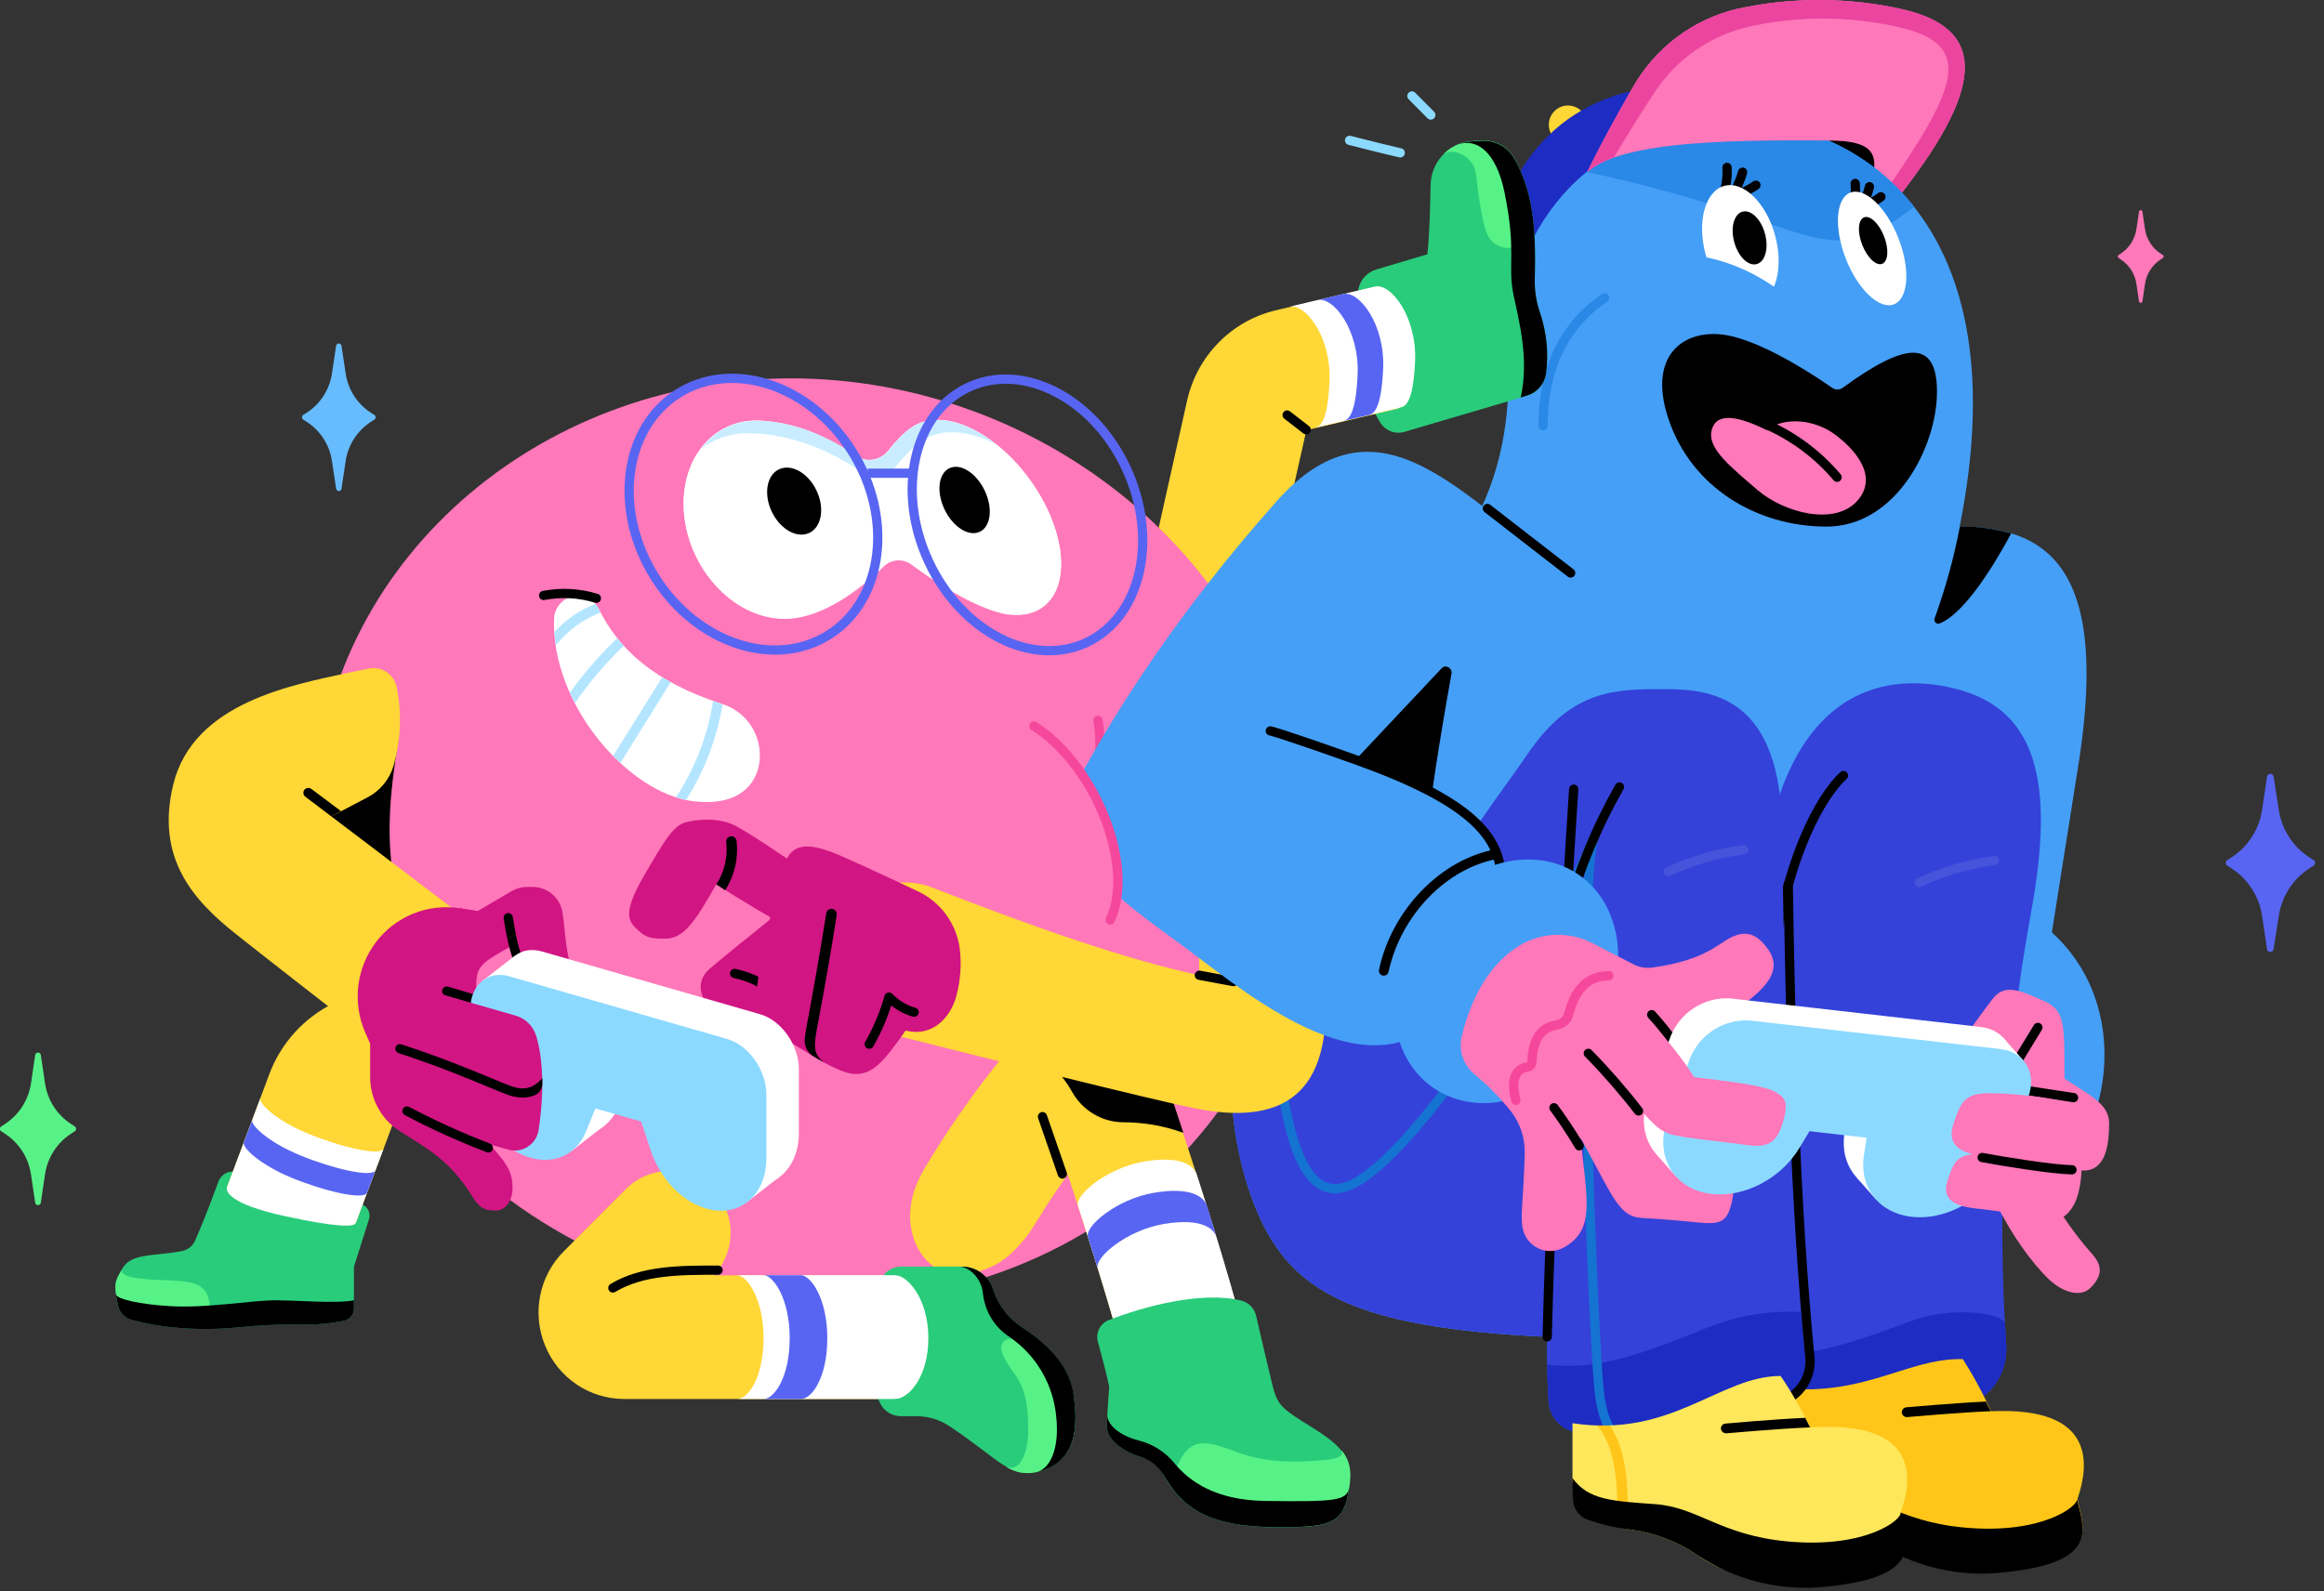 <svg width="219" height="150" viewBox="0 0 219 150" fill="none" xmlns="http://www.w3.org/2000/svg">
<rect x="0" y="0" width="219" height="150" fill="#333333" stroke="none"/>
<g clip-path="url(#clip0_657_35315)">
<path d="M147.754 13.578C148.749 13.578 149.556 12.764 149.556 11.761C149.556 10.757 148.749 9.944 147.754 9.944C146.759 9.944 145.952 10.757 145.952 11.761C145.952 12.764 146.759 13.578 147.754 13.578Z" fill="#FFD736"/>
<path d="M170.312 14.58C167.688 11.226 163.892 9.01 159.701 8.386C155.511 7.762 151.242 8.778 147.769 11.224C144.323 13.717 141.954 17.445 141.148 21.644C140.342 25.843 141.161 30.194 143.437 33.803C144.629 35.722 146.198 37.377 148.046 38.665C149.894 39.953 151.982 40.848 154.185 41.294C156.387 41.741 158.657 41.73 160.855 41.262C163.053 40.794 165.133 39.88 166.969 38.574C168.802 37.26 170.351 35.583 171.519 33.645C172.688 31.707 173.452 29.549 173.765 27.303C174.078 25.057 173.933 22.77 173.339 20.583C172.745 18.395 171.715 16.353 170.312 14.58Z" fill="#1D2CC2"/>
<path d="M178.705 18.83C186.661 8.782 187.646 2.869 179.434 0.908C174.251 -0.279 168.873 -0.303 163.68 0.839C161.619 1.328 159.679 2.242 157.985 3.524C156.29 4.805 154.877 6.427 153.834 8.286C147.607 19.103 146.839 22.797 146.839 22.797L178.705 18.83Z" fill="#FF78B9"/>
<path d="M172.31 13.24C176.869 13.24 176.785 14.789 176.529 16.616C176.273 18.443 172.31 13.24 172.31 13.24Z" fill="black"/>
<path d="M179.438 0.908C174.256 -0.278 168.878 -0.302 163.685 0.839C161.623 1.328 159.684 2.242 157.989 3.523C156.295 4.805 154.882 6.426 153.839 8.285C147.611 19.103 146.843 22.797 146.843 22.797L178.705 18.825C186.661 8.787 187.645 2.869 179.438 0.908ZM177.627 18.115L148.581 21.774C148.581 21.774 149.566 18.433 155.862 8.782C157.959 5.557 161.231 3.293 164.97 2.482C169.554 1.486 174.298 1.508 178.872 2.546C186.213 4.18 184.396 8.33 177.627 18.115Z" fill="#EB459F"/>
<path d="M179.625 49.918C190.683 48.721 199.372 50.181 195.817 72.352C194.887 78.161 194.074 83.368 193.356 87.891C200.248 94.121 199.445 104.874 194.084 110.727C188.723 116.581 182.028 112.058 178.247 104.621C174.466 97.184 171.438 89.37 171.438 89.37L179.625 49.918Z" fill="#459FF7"/>
<path d="M139.567 47.927C142.151 42.401 142.265 37.218 142.161 32.596C142.078 29.81 142.559 27.035 143.575 24.442C144.59 21.849 146.12 19.492 148.069 17.514C152.992 12.6 158.491 11.86 163.517 11.557C172.517 10.986 190.919 18.746 184.637 49.783C180.753 68.897 175.072 91.237 175.072 91.237C175.072 91.237 194.045 126.236 156.561 126.236C128.446 126.236 121.504 122.761 117.925 112.832C115.442 105.795 115.411 98.115 117.837 91.058C126.944 64.106 133.359 61.207 139.567 47.927Z" fill="#459FF7"/>
<path d="M163.522 11.537C158.988 11.83 154.085 12.471 149.536 16.204L149.566 16.229C171.596 20.925 171.754 26.188 180.379 19.485C175.411 13.195 168.199 11.245 163.522 11.537Z" fill="#2A88E6"/>
<path d="M127.712 71.622L135.791 63.034C135.873 62.936 135.985 62.868 136.11 62.842C136.234 62.816 136.364 62.834 136.477 62.891C136.591 62.948 136.682 63.042 136.736 63.158C136.79 63.274 136.804 63.405 136.776 63.53C134.314 77.207 133.955 83.1 133.955 83.1L127.732 71.617" fill="black"/>
<path d="M162.439 18.259C162.688 17.457 162.792 16.616 162.744 15.777" stroke="black" stroke-width="0.872" stroke-linecap="round" stroke-linejoin="round"/>
<path d="M163.144 18.483C163.628 17.8 163.989 17.038 164.212 16.229" stroke="black" stroke-width="0.872" stroke-linecap="round" stroke-linejoin="round"/>
<path d="M163.208 18.478C164.015 18.275 164.78 17.929 165.467 17.455" stroke="black" stroke-width="0.872" stroke-linecap="round" stroke-linejoin="round"/>
<path d="M174.663 19.336C174.836 18.669 174.889 17.977 174.821 17.291" stroke="black" stroke-width="0.872" stroke-linecap="round" stroke-linejoin="round"/>
<path d="M175.372 19.486C175.745 18.909 176.014 18.27 176.165 17.599" stroke="black" stroke-width="0.872" stroke-linecap="round" stroke-linejoin="round"/>
<path d="M175.426 19.476C176.082 19.282 176.698 18.969 177.243 18.552" stroke="black" stroke-width="0.872" stroke-linecap="round" stroke-linejoin="round"/>
<path d="M156.561 126.236C181.718 126.236 181.447 110.484 178.548 100.118C158.969 94.846 133.994 93.62 116.163 99.071C115.749 103.734 116.351 108.432 117.926 112.837C121.505 122.771 128.446 126.236 156.561 126.236Z" fill="#3442D9"/>
<path d="M167.431 132.779C166.539 132.517 165.756 131.971 165.197 131.223C164.638 130.475 164.334 129.565 164.329 128.629C164.3 120.383 164.384 97.551 165.954 82.693C168.544 62.676 179.832 63.763 184.42 64.96C191.992 66.945 193.636 73.841 191.396 86.019C188.927 99.469 188.142 113.179 189.058 126.827C189.134 128.084 188.795 129.33 188.094 130.372C187.393 131.414 186.37 132.193 185.183 132.586C179.025 134.641 173.678 134.651 167.431 132.779Z" fill="#3442D9"/>
<path d="M189.058 126.827C189.014 126.137 188.979 125.447 188.945 124.767C188.615 123.655 183.672 123.193 180.241 124.474C173.55 126.956 169.479 128.267 164.325 127.621C164.325 127.974 164.325 128.316 164.325 128.614C164.329 129.551 164.633 130.461 165.192 131.209C165.751 131.957 166.535 132.502 167.426 132.765C173.673 134.636 179.02 134.626 185.198 132.571C186.379 132.176 187.398 131.399 188.096 130.36C188.794 129.322 189.132 128.079 189.058 126.827Z" fill="#1D2CC2"/>
<path d="M166.181 130.595V137.476C166.177 138.203 166.399 138.913 166.816 139.506C168.51 141.879 170.996 142.366 173.132 142.485C174.12 142.539 175.065 142.91 175.83 143.542C179.444 146.521 180.852 147.41 189.073 147.36C198.171 147.3 196.211 143.781 195.773 141.274C196.841 138.161 197.595 132.551 187.621 133.033C186.859 131.327 185.97 129.683 184.962 128.113C179.444 127.974 175.161 132.213 166.181 130.595Z" fill="#FFC619"/>
<path d="M170.415 142.867C172.612 143.172 174.712 143.979 176.554 145.225C180.193 147.67 184.578 148.726 188.92 148.204C198.274 147.256 196.192 143.781 195.734 141.284C195.872 141.929 192.514 144.659 185.139 143.994C178.74 143.413 176.682 140.767 172.615 140.474C168.549 140.182 166.329 140.087 164.822 137.992C164.81 138.799 165.069 139.586 165.556 140.226C166.153 140.967 166.89 141.582 167.724 142.035C168.558 142.488 169.472 142.771 170.415 142.867Z" fill="black"/>
<path d="M187.153 132.114C184.199 132.248 179.68 132.655 179.635 132.655C179.515 132.667 179.404 132.725 179.326 132.818C179.248 132.911 179.209 133.03 179.217 133.152C179.227 133.268 179.279 133.376 179.364 133.455C179.448 133.534 179.559 133.578 179.675 133.579H179.719C179.768 133.579 184.726 133.127 187.596 133.023C187.433 132.705 187.281 132.407 187.153 132.114Z" fill="black"/>
<path d="M167.461 88.258C168.672 80.747 171.444 75.197 173.718 73.102" stroke="black" stroke-width="0.872" stroke-linecap="round" stroke-linejoin="round"/>
<path d="M168.381 131.618C168.965 131.202 169.428 130.637 169.723 129.981C170.018 129.325 170.134 128.601 170.06 127.885C168.465 111.71 168.091 91.148 167.943 78.324C167.81 66.152 161.809 64.96 157.068 64.96C152.327 64.96 148.158 64.851 143.904 71.141C139.651 77.431 130.804 87.394 120.274 117.534L146.011 114.059C146.011 120.557 145.519 125.631 145.923 132.124C145.962 132.748 146.187 133.346 146.568 133.839C146.949 134.332 147.469 134.698 148.059 134.889C155.645 137.372 163.581 135.004 168.381 131.618Z" fill="#3442D9"/>
<path d="M145.8 128.639C145.8 129.766 145.864 130.923 145.932 132.114C145.972 132.738 146.197 133.336 146.578 133.829C146.959 134.322 147.479 134.688 148.069 134.879C155.69 137.362 163.606 134.989 168.406 131.603C168.989 131.187 169.452 130.622 169.748 129.966C170.043 129.31 170.159 128.586 170.085 127.87C169.952 126.499 169.824 125.099 169.706 123.68C166.679 123.509 163.653 124.018 160.844 125.169C154.208 127.84 150.432 129.175 145.8 128.639Z" fill="#1D2CC2"/>
<path d="M168.869 131.618C169.454 131.203 169.918 130.639 170.213 129.982C170.508 129.326 170.624 128.601 170.547 127.884C169.144 113.627 168.701 96.142 168.514 83.368" stroke="black" stroke-width="0.872" stroke-linecap="round" stroke-linejoin="round"/>
<path d="M120.259 97.825C121.308 109.61 123.705 113.651 127.712 111.492C133.261 108.478 144.062 92.83 150.107 79.223C148.768 86.391 149.723 115.741 150.476 128.118C150.688 131.548 150.792 134.924 153.194 135.976" stroke="#1573D1" stroke-width="0.872" stroke-linecap="round" stroke-linejoin="round"/>
<path d="M165.521 28.656C167.327 28.154 168.111 25.255 167.271 22.181C166.431 19.107 164.286 17.021 162.48 17.523C160.674 18.024 159.891 20.923 160.731 23.997C161.57 27.072 163.715 29.157 165.521 28.656Z" fill="white"/>
<path d="M154.365 24.5C159.028 23.08 164.472 24.589 168.81 28.282L165.491 30.437L154.365 24.5Z" fill="#459FF7"/>
<path d="M165.547 24.893C166.346 24.671 166.693 23.385 166.32 22.021C165.947 20.657 164.997 19.731 164.198 19.953C163.398 20.175 163.052 21.461 163.425 22.825C163.797 24.189 164.748 25.115 165.547 24.893Z" fill="black"/>
<path d="M178.487 28.682C179.851 28.136 180.032 25.339 178.889 22.433C177.747 19.527 175.714 17.614 174.349 18.16C172.984 18.706 172.804 21.504 173.947 24.409C175.089 27.315 177.122 29.228 178.487 28.682Z" fill="white"/>
<path d="M172.655 36.558C172.8 36.658 172.971 36.712 173.147 36.712C173.323 36.712 173.494 36.658 173.639 36.558C179.547 32.244 182.53 31.921 182.53 36.93C182.53 42.084 178.676 49.639 172.123 49.639C165.571 49.639 159.402 45.971 157.231 39.507C155.06 33.043 159.2 30.66 163.35 31.733C166.777 32.592 171.188 35.531 172.655 36.558Z" fill="black"/>
<path d="M166.476 40.54C168.224 39.209 171.06 39.592 172.876 40.927C174.693 42.263 177.115 44.854 175.013 47.217C172.911 49.58 168.15 48.364 165.61 46.184C163.07 44.005 160.992 42.317 161.263 40.724C161.534 39.13 163.06 38.852 166.476 40.54Z" fill="#FF78B9"/>
<path d="M177.372 24.866C177.938 24.64 178.012 23.477 177.538 22.269C177.063 21.061 176.219 20.265 175.653 20.491C175.086 20.717 175.012 21.88 175.487 23.088C175.962 24.297 176.806 25.093 177.372 24.866Z" fill="black"/>
<path d="M151.215 28.074C148.635 29.797 145.391 33.287 145.416 40.143" stroke="#2A88E6" stroke-width="0.872" stroke-linecap="round" stroke-linejoin="round"/>
<path d="M145.8 126.018C146.356 103.494 148.296 74.387 148.296 74.387" stroke="black" stroke-width="0.872" stroke-linecap="round" stroke-linejoin="round"/>
<path d="M148.182 134.155V139.358C148.17 140.164 148.429 140.952 148.916 141.592C150.131 143.076 151.88 144.015 153.78 144.203C155.977 144.503 158.076 145.31 159.914 146.561C162.671 148.462 164.866 149.043 172.088 148.855C181.605 148.596 179.384 145.24 179.094 142.619C180.211 139.482 180.999 133.857 170.572 134.562C169.774 132.871 168.845 131.246 167.796 129.702C162.045 129.702 157.57 135.58 148.182 134.155Z" fill="#FFE75C"/>
<path d="M150.516 134.368C152.062 136.23 152.377 139.169 152.421 142.192C152.421 142.324 152.473 142.45 152.565 142.543C152.658 142.636 152.783 142.689 152.913 142.689C153.044 142.689 153.169 142.636 153.261 142.543C153.354 142.45 153.406 142.324 153.406 142.192C153.376 140.206 153.327 136.836 151.727 134.378C151.333 134.378 150.929 134.378 150.516 134.368Z" fill="#FFC619"/>
<path d="M147.606 86.307C148.76 82.068 150.44 77.993 152.608 74.179" stroke="black" stroke-width="0.872" stroke-linecap="round" stroke-linejoin="round"/>
<path d="M153.78 144.203C155.977 144.503 158.076 145.31 159.914 146.561C163.556 149.003 167.942 150.059 172.285 149.54C181.639 148.586 179.552 145.116 179.094 142.589C179.237 143.235 175.879 145.97 168.5 145.305C162.1 144.724 160.047 142.078 155.976 141.785C151.904 141.492 149.689 141.398 148.182 139.328C148.182 139.983 148.182 140.747 148.232 141.358C148.247 141.756 148.375 142.141 148.6 142.468C148.825 142.795 149.138 143.051 149.502 143.205C150.884 143.706 152.32 144.041 153.78 144.203Z" fill="black"/>
<path d="M170.11 133.648C167.156 133.778 162.636 134.185 162.592 134.19C162.471 134.2 162.359 134.257 162.28 134.35C162.2 134.443 162.161 134.564 162.169 134.686C162.186 134.799 162.241 134.903 162.325 134.98C162.41 135.057 162.518 135.102 162.632 135.108H162.671C162.725 135.108 167.683 134.656 170.572 134.552C170.415 134.234 170.257 133.931 170.11 133.648Z" fill="black"/>
<path d="M180.856 83.19C183.104 82.139 185.498 81.445 187.955 81.129" stroke="#4653DB" stroke-width="0.872" stroke-miterlimit="10" stroke-linecap="round"/>
<path d="M157.226 82.157C159.474 81.109 161.868 80.414 164.325 80.097" stroke="#4653DB" stroke-width="0.872" stroke-miterlimit="10" stroke-linecap="round"/>
<path d="M175.072 13.25C175.072 9.576 169.11 10.495 165.994 10.693C161.494 10.981 154.695 11.284 149.644 16.119L149.571 16.229C153.263 12.798 166.968 13.25 175.072 13.25Z" fill="#FF78B9"/>
<path d="M149.571 16.229C150.308 15.604 151.161 15.135 152.081 14.849C152.273 14.521 152.475 14.174 152.692 13.821C152.692 12.878 152.199 12.719 151.801 13.007C151.18 13.454 150.457 14.779 149.644 16.12L149.571 16.229Z" fill="#EB459F"/>
<path d="M184.691 49.62C184.129 52.558 183.336 55.447 182.319 58.258C182.286 58.327 182.275 58.406 182.288 58.481C182.301 58.557 182.337 58.627 182.391 58.682C182.445 58.736 182.514 58.772 182.589 58.785C182.665 58.798 182.742 58.788 182.811 58.754C185.243 57.761 188.142 52.862 189.521 50.28C187.949 49.835 186.324 49.613 184.691 49.62Z" fill="black"/>
<path d="M12.302 124.355C15.084 125.184 18.786 125.492 22.552 125.115C24.322 124.929 26.1 124.843 27.879 124.856C29.424 124.915 30.97 124.791 32.487 124.489C32.73 124.42 32.946 124.275 33.102 124.074C33.258 123.873 33.346 123.627 33.353 123.372V119.4L34.771 114.932C34.849 114.681 34.839 114.411 34.743 114.166C34.647 113.921 34.471 113.717 34.244 113.587C30.217 111.254 26.692 110.445 21.937 110.435C21.643 110.432 21.357 110.521 21.116 110.689C20.874 110.857 20.69 111.096 20.588 111.373C19.515 114.302 18.786 116.039 18.382 116.943C18.266 117.201 18.09 117.426 17.867 117.6C17.645 117.773 17.384 117.888 17.107 117.936C14.429 118.432 12.421 118.125 11.579 119.505C10.737 120.885 10.752 120.994 11.086 122.955C11.139 123.28 11.281 123.583 11.495 123.831C11.71 124.078 11.99 124.26 12.302 124.355Z" fill="#29CC7A"/>
<path d="M11.067 122.766C14.513 123.576 19.928 124.608 19.78 123.084C19.539 120.85 18.23 120.771 14.985 120.652C11.741 120.532 11.264 120.066 11.579 119.54C10.801 120.805 10.752 121.024 11.067 122.766Z" fill="#57F287"/>
<path d="M54.114 98.406L40.541 93.938C37.561 92.955 34.32 93.17 31.493 94.538C28.666 95.906 26.472 98.321 25.368 101.28L19.539 116.853L31.261 121.321L36.972 106.076L50.264 110.424C51.842 110.935 53.556 110.795 55.032 110.035C56.508 109.275 57.625 107.957 58.141 106.368C58.653 104.774 58.516 103.04 57.761 101.547C57.006 100.054 55.694 98.924 54.114 98.406Z" fill="#FFD736"/>
<path d="M36.15 108.27L35.386 110.3L31.261 121.322L19.539 116.853L24.536 103.524C24.349 104.02 26.067 105.634 29.016 106.855C32.078 108.116 35.869 109.02 36.15 108.27Z" fill="white"/>
<path d="M28.253 108.891C25.299 107.669 23.586 106.056 23.773 105.56L22.976 107.679C22.793 108.176 24.512 109.789 27.46 111.011C30.508 112.272 34.313 113.17 34.594 112.42L35.386 110.301C35.106 111.05 31.305 110.152 28.253 108.891Z" fill="#5865F2"/>
<path d="M33.964 115.533L33.511 115.305C33.388 115.637 31.926 115.747 26.767 114.62C21.607 113.493 21.253 112.282 21.39 111.909L20.637 112.262L19.298 115.737C19.034 116.424 18.93 117.163 18.995 117.898C19.061 118.632 19.293 119.341 19.674 119.97C20.055 120.599 20.574 121.131 21.192 121.525C21.81 121.919 22.51 122.163 23.237 122.24L31.005 123.084L33.964 115.533Z" fill="#29CC7A"/>
<path d="M27.879 124.856C29.424 124.914 30.97 124.791 32.487 124.489C32.73 124.42 32.946 124.275 33.102 124.074C33.258 123.873 33.346 123.627 33.353 123.372V122.568C31.783 122.9 27.977 122.568 25.91 122.568C23.842 122.568 19.51 123.312 16.196 123.129C13.006 122.955 11.15 122.439 10.948 122.076C10.948 122.285 11.003 122.424 11.106 123.005C11.163 123.321 11.304 123.615 11.515 123.856C11.726 124.096 11.998 124.274 12.302 124.37C15.084 125.184 18.786 125.492 22.552 125.114C24.322 124.929 26.1 124.843 27.879 124.856Z" fill="black"/>
<path d="M144.628 26.252C144.601 27.371 144.778 28.485 145.15 29.539C145.75 31.34 145.939 33.254 145.701 35.139C145.646 35.636 145.447 36.105 145.129 36.489C144.811 36.873 144.389 37.155 143.914 37.298L132.355 40.704C131.936 40.83 131.488 40.816 131.078 40.663C130.668 40.511 130.318 40.229 130.08 39.86C128.569 37.462 127.067 32.354 127.998 27.295C128.079 26.853 128.28 26.443 128.578 26.109C128.876 25.776 129.26 25.531 129.686 25.404L134.506 23.969C134.698 22.276 134.777 19.501 134.811 17.48C134.818 16.469 135.186 15.494 135.848 14.734C136.51 13.974 137.421 13.481 138.415 13.345C138.862 13.287 139.313 13.256 139.764 13.251C140.361 13.24 140.951 13.392 141.47 13.69C141.99 13.987 142.421 14.42 142.718 14.943C144.377 17.952 144.776 21.194 144.628 26.252Z" fill="#29CC7A"/>
<path d="M139.749 13.25C139.298 13.256 138.848 13.287 138.4 13.345C137.431 13.474 136.54 13.95 135.889 14.685C136.707 13.692 138.843 14.754 139.055 16.229C139.267 17.703 139.572 20.905 140.202 22.186C140.457 22.682 140.889 23.061 141.412 23.245C141.935 23.43 142.507 23.406 143.013 23.179C143.579 22.971 143.19 18.378 142.851 15.201C142.806 15.117 142.762 15.027 142.713 14.943C142.415 14.419 141.983 13.985 141.461 13.687C140.94 13.389 140.348 13.238 139.749 13.25Z" fill="#57F287"/>
<path d="M111.624 71.225C111.195 71.226 110.768 71.178 110.349 71.081C108.856 70.742 107.558 69.82 106.738 68.518C105.917 67.215 105.642 65.638 105.973 64.131L111.88 37.695C112.349 35.646 113.376 33.77 114.846 32.279C116.316 30.787 118.171 29.74 120.2 29.256L134.152 25.974C134.892 25.8 135.659 25.774 136.409 25.898C137.158 26.022 137.877 26.294 138.522 26.699C139.168 27.103 139.728 27.632 140.171 28.255C140.614 28.877 140.931 29.582 141.103 30.328C141.276 31.074 141.301 31.847 141.177 32.603C141.053 33.359 140.782 34.083 140.381 34.733C139.98 35.384 139.455 35.948 138.837 36.394C138.22 36.84 137.521 37.159 136.781 37.333L123.105 40.55L117.246 66.668C116.96 67.957 116.247 69.111 115.226 69.939C114.205 70.766 112.935 71.22 111.624 71.225Z" fill="#FFD736"/>
<path d="M123.863 40.332L136.761 37.293C137.501 37.12 138.2 36.801 138.817 36.355C139.435 35.909 139.96 35.344 140.361 34.694C140.762 34.043 141.033 33.319 141.157 32.564C141.281 31.808 141.256 31.035 141.083 30.289C140.911 29.542 140.594 28.838 140.151 28.215C139.708 27.592 139.148 27.064 138.502 26.659C137.857 26.255 137.138 25.983 136.389 25.858C135.639 25.734 134.872 25.76 134.132 25.935L121.495 28.913C123.016 28.556 125.463 31.788 125.285 35.913C125.108 40.039 124.301 40.227 123.863 40.332Z" fill="white"/>
<path d="M126.556 27.716L124.138 28.282C125.66 27.925 128.111 31.157 127.934 35.282C127.757 39.408 126.949 39.601 126.506 39.706L128.914 39.14C129.352 39.035 130.164 38.842 130.341 34.716C130.519 30.591 128.077 27.359 126.556 27.716Z" fill="#5865F2"/>
<path d="M122.386 75.966C125.295 100.903 105.411 122.742 77.734 122.742C50.057 122.742 28.553 100.898 29.612 75.966C30.596 52.996 50.658 35.665 74.505 35.665C98.352 35.665 119.708 53.011 122.386 75.966Z" fill="#FF78B9"/>
<path d="M112.185 135.535C110.825 135.533 109.508 135.048 108.468 134.164C107.427 133.281 106.728 132.056 106.494 130.704C106.002 127.855 103.89 120.681 100.616 110.708C99.252 112.629 98.022 114.535 97.17 115.93C96.778 116.586 96.261 117.158 95.65 117.613C95.039 118.068 94.345 118.397 93.608 118.582C92.87 118.766 92.104 118.802 91.353 118.688C90.601 118.574 89.88 118.311 89.229 117.916C88.578 117.521 88.011 117 87.56 116.383C87.109 115.767 86.783 115.067 86.6 114.323C86.417 113.58 86.381 112.807 86.494 112.05C86.608 111.292 86.868 110.564 87.26 109.908C89.42 106.317 91.826 102.884 94.462 99.632C95.504 98.379 96.857 97.428 98.383 96.876C99.909 96.323 101.553 96.19 103.147 96.489C104.734 96.793 106.214 97.516 107.434 98.586C108.653 99.655 109.569 101.032 110.088 102.576C113.16 111.765 116.98 123.759 117.861 128.714C118.123 130.238 117.774 131.804 116.892 133.069C116.01 134.334 114.666 135.194 113.155 135.46C112.834 135.513 112.51 135.538 112.185 135.535Z" fill="#FFD736"/>
<path d="M110.118 102.561C109.599 101.017 108.683 99.64 107.464 98.571C106.244 97.501 104.764 96.778 103.176 96.475C101.762 96.21 100.306 96.286 98.926 96.695C97.546 97.105 96.282 97.837 95.236 98.833C98.13 99.329 99.666 100.53 101.084 103.013C101.569 103.848 102.26 104.543 103.09 105.029C103.92 105.515 104.86 105.777 105.82 105.788C107.76 105.784 109.685 106.12 111.511 106.781C111.038 105.326 110.566 103.916 110.118 102.561Z" fill="black"/>
<path d="M87.289 109.894C83.888 115.121 86.797 119.981 89.928 120.081C94.851 120.239 96.776 116.521 98.322 114.123L87.289 109.894Z" fill="#FFD736"/>
<path d="M112.185 135.535C112.515 135.533 112.845 135.504 113.17 135.445C114.68 135.179 116.024 134.319 116.907 133.054C117.789 131.789 118.138 130.223 117.876 128.699C117.256 125.129 115.095 117.916 112.781 110.727C112.53 109.938 111.398 108.89 107.858 109.481C104.318 110.072 101.261 112.658 101.586 113.671C104.308 122.111 106.056 128.143 106.509 130.699C106.741 132.049 107.438 133.274 108.475 134.158C109.513 135.042 110.827 135.529 112.185 135.535Z" fill="white"/>
<path d="M113.736 113.672C113.48 112.882 112.348 111.835 108.789 112.426C105.229 113.016 102.192 115.603 102.522 116.616L103.437 119.559C103.107 118.567 106.145 115.96 109.704 115.369C113.264 114.779 114.396 115.826 114.627 116.616L113.736 113.672Z" fill="#5865F2"/>
<path d="M120.466 143.969C112.855 143.969 110.846 141.532 108.911 137.664C108.911 137.664 105.687 137.247 104.54 135.316C104.381 135.033 104.303 134.712 104.313 134.388C104.348 132.899 104.525 130.719 104.525 130.719C104.525 130.719 104.279 129.463 103.462 126.484C103.35 126.082 103.388 125.653 103.57 125.278C103.751 124.902 104.063 124.608 104.446 124.449C107.602 123.203 113.248 121.649 116.995 122.602C117.331 122.69 117.637 122.87 117.879 123.121C118.121 123.372 118.29 123.686 118.368 124.027C118.718 125.516 119.353 128.306 119.781 130.044C120.372 132.526 120.5 132.601 123.917 134.725C127.333 136.85 127.53 138.201 126.984 140.961C126.437 143.721 124.995 143.969 120.466 143.969Z" fill="#29CC7A"/>
<path d="M127.018 140.946C127.382 139.094 127.412 137.878 126.368 136.642C126.713 137.173 126.186 137.525 124.724 137.635C122.961 137.779 119.707 138.042 116.709 136.935C113.711 135.828 112.096 135.222 110.826 138.479L109.595 138.935C110.277 140.23 111.254 141.343 112.446 142.182L122.71 143.92C125.516 143.786 126.57 143.19 127.018 140.946Z" fill="#57F287"/>
<path d="M100.109 110.663L98.238 105.257" stroke="black" stroke-width="0.872" stroke-linecap="round" stroke-linejoin="round"/>
<path d="M127.018 140.946C127.063 140.708 127.102 140.485 127.136 140.271C126.866 141.468 125.827 141.567 119.22 141.482C114.484 141.418 112.028 139.581 110.659 137.913C109.805 136.87 108.645 136.128 107.346 135.793C104.939 135.173 104.328 133.932 104.348 133.435C104.348 133.768 104.323 134.095 104.313 134.398C104.303 134.721 104.382 135.041 104.54 135.322C105.19 136.419 106.509 137.024 107.533 137.347C108.407 137.612 109.15 138.199 109.615 138.99C111.407 142.083 113.761 143.955 120.446 143.955C124.995 143.97 126.467 143.712 127.018 140.946Z" fill="black"/>
<path d="M38.113 86.506C35.908 80.772 36.764 74.591 37.592 69.473L29.769 73.732C29.7 74.472 29.646 75.222 29.611 75.966C29.526 78.06 29.597 80.158 29.823 82.241C34.288 86.009 39.403 89.867 38.113 86.506Z" fill="black"/>
<path d="M103.461 67.904C103.862 70.086 103.642 72.337 102.826 74.398" stroke="#F5479B" stroke-width="0.872" stroke-linecap="round" stroke-linejoin="round"/>
<path d="M113.017 91.932C112.984 85.871 112.422 79.824 111.339 73.862C111.038 72.187 111.386 70.461 112.311 69.038C113.236 67.615 114.668 66.605 116.311 66.216C117.465 65.945 118.678 66.13 119.7 66.736C120.722 67.341 121.473 68.319 121.8 69.468C124.153 77.654 125.098 87.673 124.926 95.536C124.724 104.81 118.728 105.699 112.594 104.472C108.419 103.633 92.99 99.766 83.548 97.383C82.588 97.141 81.689 96.7 80.906 96.089C80.124 95.477 79.477 94.709 79.004 93.832C78.532 92.955 78.246 91.988 78.164 90.994C78.082 89.999 78.205 88.999 78.527 88.055C78.839 87.136 79.333 86.29 79.977 85.569C80.622 84.847 81.404 84.264 82.278 83.855C83.151 83.445 84.098 83.218 85.061 83.186C86.023 83.155 86.982 83.32 87.88 83.671C97.446 87.405 105.923 90.383 113.017 91.932Z" fill="#FFD736"/>
<path d="M77.34 82.872C77.34 82.872 69.729 88.889 66.923 91.277C64.117 93.665 68.597 97.075 71.275 99.329C73.953 101.583 74.396 99.91 74.844 97.289C75.292 94.668 77.34 82.872 77.34 82.872Z" fill="#D11583"/>
<path d="M69.227 91.758C70.681 92.064 72.035 92.733 73.165 93.704" stroke="black" stroke-width="0.872" stroke-miterlimit="10" stroke-linecap="round"/>
<path d="M90.44 89.39C90.278 88.227 89.828 87.124 89.132 86.181C88.436 85.239 87.517 84.489 86.458 83.999C83.548 82.624 79.206 80.593 78.138 80.231C76.498 79.68 74.692 79.278 73.963 81.388C72.85 84.978 72.002 88.647 71.428 92.364C70.935 95.839 71.28 96.375 73.614 97.731C75.947 99.086 78.984 101.241 80.624 101.241C82.263 101.241 83.248 100.119 85.34 97.145C87.762 97.766 89.525 96.048 90.115 93.908C90.513 92.438 90.623 90.903 90.44 89.39Z" fill="#D11583"/>
<path d="M69.291 77.833C67.814 77.073 65.934 77.202 64.713 77.485C63.492 77.768 62.704 79.064 60.636 82.638C58.569 86.213 59.288 86.908 60.105 87.667C60.922 88.427 61.395 88.477 62.655 88.481C64.447 88.481 65.456 86.943 67.504 83.348C70.236 85.15 73.229 86.823 73.229 86.823L74.706 81.308C74.706 81.308 70.763 78.592 69.291 77.833Z" fill="#D11583"/>
<path d="M68.897 78.826C68.832 78.83 68.768 78.847 68.709 78.876C68.65 78.905 68.597 78.946 68.554 78.996C68.511 79.046 68.478 79.104 68.457 79.167C68.437 79.23 68.429 79.296 68.435 79.362C68.597 80.766 68.268 82.183 67.504 83.368L68.341 83.914C69.215 82.55 69.594 80.922 69.414 79.307C69.412 79.241 69.397 79.176 69.37 79.116C69.343 79.056 69.304 79.002 69.256 78.957C69.208 78.912 69.151 78.877 69.09 78.855C69.028 78.832 68.963 78.823 68.897 78.826Z" fill="black"/>
<path d="M77.754 100.198C77.399 100.009 77.045 99.801 76.681 99.587C76.399 99.423 76.17 99.181 76.02 98.89C75.87 98.599 75.805 98.271 75.834 97.944C75.888 97.363 76.011 96.703 76.154 95.958L76.252 95.462C76.513 94.067 77.237 90.045 77.862 86.094C77.873 86.014 77.903 85.938 77.949 85.873C77.996 85.808 78.057 85.755 78.128 85.719C78.2 85.682 78.278 85.664 78.358 85.666C78.438 85.667 78.516 85.688 78.586 85.726C78.678 85.774 78.753 85.85 78.8 85.944C78.847 86.038 78.863 86.144 78.847 86.248C78.236 90.219 77.493 94.245 77.232 95.65L77.138 96.147C76.68 98.525 76.513 99.384 77.754 100.198Z" fill="black"/>
<path d="M81.914 98.425C82.709 97.027 83.334 95.537 83.775 93.987C84.424 94.667 85.241 95.159 86.143 95.412" stroke="black" stroke-width="0.872" stroke-linecap="round" stroke-linejoin="round"/>
<path d="M84.006 131.871H58.83C57.231 131.874 55.667 131.397 54.337 130.501C53.008 129.604 51.974 128.329 51.367 126.837C50.751 125.348 50.59 123.708 50.903 122.126C51.216 120.544 51.989 119.092 53.124 117.956L58.977 112.088C60.063 110.994 61.534 110.38 63.068 110.38C64.603 110.38 66.074 110.994 67.159 112.088C68.223 113.163 68.829 114.614 68.848 116.132C68.867 117.651 68.299 119.117 67.263 120.219H84.001C85.534 120.218 87.004 120.83 88.089 121.921C89.175 123.012 89.787 124.492 89.79 126.038C89.789 127.584 89.179 129.067 88.095 130.161C87.01 131.255 85.54 131.87 84.006 131.871Z" fill="#FFD736"/>
<path d="M43.002 85.89L31.222 76.954L34.629 75.162C35.239 74.844 35.778 74.401 36.208 73.86C36.639 73.32 36.953 72.695 37.129 72.025C37.782 69.652 37.866 67.158 37.376 64.747C37.25 64.172 36.907 63.669 36.42 63.346C35.933 63.022 35.339 62.903 34.766 63.014C34.087 63.148 33.442 63.282 32.851 63.411C27.672 64.548 18.21 66.181 16.325 73.961C14.646 80.881 18.2 84.848 22.232 88.045C24.6 89.936 30.144 94.245 34.294 97.477C35.694 98.564 37.442 99.094 39.204 98.967C40.967 98.84 42.622 98.064 43.854 96.787C45.152 95.431 45.873 93.618 45.863 91.733C45.871 90.602 45.617 89.484 45.12 88.469C44.624 87.455 43.898 86.572 43.002 85.89Z" fill="#FFD736"/>
<path d="M45.016 85.88L48.206 84.004C48.644 83.745 49.141 83.608 49.649 83.606H50.185C50.856 83.604 51.506 83.84 52.021 84.273C52.536 84.706 52.883 85.309 53.001 85.975C53.331 87.96 53.218 90.169 54.375 92.706L50.564 95.233L39.955 94.603L36.233 92.885L43.357 85.617L45.016 85.88Z" fill="#D11583"/>
<path d="M48.201 89.182C44.843 91.048 44.637 91.118 45.016 94.707L48.831 92.409L48.201 89.182Z" fill="#FF78B9"/>
<path d="M47.896 86.506C48.191 88.373 48.531 90.477 49.767 92.334" stroke="black" stroke-width="0.872" stroke-miterlimit="10" stroke-linecap="round"/>
<path d="M45.661 94.489C43.155 93.729 42.096 93.421 42.096 93.421" stroke="black" stroke-width="0.872" stroke-miterlimit="10" stroke-linecap="round"/>
<path d="M99.208 49.223C97.328 44.164 92.631 39.845 88.693 39.606C88.53 39.606 88.373 39.606 88.2 39.606C86.389 39.606 85.246 40.555 83.666 42.506C83.301 42.956 82.782 43.251 82.211 43.333C81.64 43.414 81.059 43.277 80.585 42.947C78.379 41.384 74.943 39.661 71.255 39.661C66.825 39.661 63.787 43.841 64.521 48.999C65.254 54.157 69.444 58.332 73.904 58.332C74.15 58.332 74.396 58.332 74.657 58.288H74.815C77.527 57.945 80.471 56.123 83.312 53.368C83.647 53.055 84.078 52.866 84.534 52.831C84.99 52.795 85.444 52.917 85.823 53.174C90.455 56.605 93.882 57.965 95.506 57.965C99.445 58.173 101.094 54.286 99.208 49.223Z" fill="white"/>
<path d="M76.82 57.638C80.684 55.726 81.928 50.295 79.598 45.507C77.268 40.72 72.247 38.389 68.383 40.301C64.519 42.214 63.276 47.645 65.606 52.432C67.936 57.219 72.957 59.55 76.82 57.638Z" fill="white"/>
<path d="M98.317 57.18C100.999 55.175 100.397 49.775 96.974 45.119C93.55 40.464 88.6 38.315 85.918 40.321C83.237 42.326 83.838 47.726 87.262 52.382C90.685 57.038 95.635 59.186 98.317 57.18Z" fill="white"/>
<path d="M93.99 41.98C92.802 41.295 91.482 40.877 90.12 40.753C89.933 40.753 89.756 40.753 89.579 40.753C87.541 40.753 86.226 41.781 84.478 43.901C84.06 44.388 83.481 44.707 82.847 44.798C82.214 44.89 81.57 44.747 81.032 44.397C78.571 42.704 74.677 40.838 70.527 40.838C68.936 40.819 67.382 41.319 66.096 42.262C66.699 41.447 67.485 40.786 68.389 40.335C69.293 39.884 70.291 39.654 71.3 39.666C74.987 39.666 78.423 41.384 80.629 42.947C81.104 43.277 81.684 43.414 82.255 43.333C82.826 43.251 83.345 42.956 83.71 42.506C85.266 40.555 86.433 39.606 88.245 39.606C88.402 39.606 88.56 39.606 88.737 39.606C90.416 39.701 92.276 40.599 93.99 41.98Z" fill="#C9EDFF"/>
<path d="M76.289 50.222C77.444 49.65 77.729 47.85 76.926 46.201C76.124 44.552 74.537 43.678 73.383 44.25C72.228 44.821 71.943 46.621 72.745 48.27C73.548 49.919 75.135 50.793 76.289 50.222Z" fill="black"/>
<path d="M92.353 50.115C93.388 49.603 93.576 47.851 92.773 46.202C91.971 44.553 90.481 43.631 89.446 44.143C88.412 44.656 88.223 46.408 89.026 48.057C89.828 49.706 91.318 50.628 92.353 50.115Z" fill="black"/>
<path d="M68.065 66.365C61.547 64.245 58.288 61.148 56.408 57.375C56.255 57.069 56.034 56.804 55.762 56.599C55.491 56.394 55.176 56.255 54.842 56.193C54.508 56.13 54.165 56.147 53.839 56.241C53.513 56.335 53.212 56.504 52.962 56.734C52.737 56.932 52.554 57.174 52.426 57.446C52.297 57.717 52.225 58.012 52.213 58.313C51.918 66.405 59.233 74.815 65.368 75.53C69.212 75.981 70.975 74.333 71.482 72.323C71.763 71.078 71.567 69.773 70.933 68.668C70.299 67.563 69.275 66.74 68.065 66.365Z" fill="white"/>
<path d="M75.282 100.809V106.766C75.282 110.306 72.747 112.445 69.621 111.547C67.332 110.886 65.264 108.727 64.388 106.086L63.482 103.35L59.174 102.109L58.268 104.328C57.392 106.473 55.315 107.446 53.035 106.786C49.909 105.887 47.374 102.288 47.374 98.748V92.791C47.374 90.493 49.018 89.102 51.051 89.683L71.605 95.596C73.638 96.172 75.282 98.51 75.282 100.809Z" fill="white"/>
<path d="M70.389 113.314L73.417 110.961L72.486 106.414L69.808 108.856L70.389 113.314Z" fill="white"/>
<path d="M45.528 92.409L48.556 90.061L52.223 91.073L49.545 93.521L45.528 92.409Z" fill="white"/>
<path d="M53.818 108.533L56.846 106.18L55.916 101.633L53.232 104.075L53.818 108.533Z" fill="white"/>
<path d="M72.22 103.187V109.144C72.22 112.684 69.685 114.823 66.559 113.925C64.265 113.264 62.202 111.105 61.326 108.464L60.42 105.723L56.112 104.487L55.216 106.672C54.34 108.821 52.262 109.789 49.983 109.129C46.857 108.23 44.322 104.631 44.322 101.092V95.134C44.322 92.836 45.966 91.446 47.999 92.031L68.553 97.944C70.576 98.55 72.22 100.883 72.22 103.187Z" fill="#8CD9FF"/>
<path d="M78.158 59.805C83.28 56.517 84.227 48.776 80.275 42.515C76.323 36.254 68.967 33.844 63.845 37.131C58.723 40.419 57.776 48.16 61.728 54.421C65.68 60.682 73.036 63.093 78.158 59.805Z" stroke="#5865F2" stroke-width="0.872" stroke-miterlimit="10"/>
<path d="M102.425 60.548C107.562 58.112 109.218 50.758 106.123 44.124C103.029 37.489 96.356 34.087 91.219 36.523C86.082 38.96 84.425 46.313 87.52 52.948C90.614 59.582 97.287 62.985 102.425 60.548Z" stroke="#5865F2" stroke-width="0.872" stroke-miterlimit="10"/>
<path d="M48.605 95.74L42.111 93.873L37.616 92.537L45.001 85.88L43.337 85.617C41.856 85.383 40.341 85.556 38.949 86.117C37.558 86.678 36.342 87.607 35.43 88.806C34.517 90.005 33.942 91.429 33.765 92.93C33.587 94.43 33.814 95.952 34.421 97.333L34.884 98.386V101.523C34.882 102.534 35.132 103.529 35.612 104.415C36.092 105.302 36.787 106.053 37.631 106.597C40.25 108.275 42.382 109.322 44.553 112.847C45.277 114.029 45.872 114.108 46.724 114.108C47.576 114.108 48.299 113.279 48.299 111.988C48.299 111.115 48.171 110.241 47.088 108.97C46.758 108.583 46.443 108.215 46.158 107.873L47.896 108.369C48.207 108.457 48.534 108.477 48.854 108.428C49.174 108.379 49.48 108.261 49.751 108.083C50.022 107.905 50.252 107.67 50.427 107.395C50.601 107.12 50.715 106.811 50.761 106.488C51.293 102.943 51.184 99.845 50.539 97.686C50.405 97.223 50.157 96.803 49.819 96.463C49.481 96.123 49.063 95.874 48.605 95.74Z" fill="#D11583"/>
<path d="M46.015 108.201C43.394 107.199 40.836 106.039 38.355 104.726" stroke="black" stroke-width="0.872" stroke-miterlimit="10" stroke-linecap="round"/>
<path d="M48.044 102.338C47.591 102.169 47.005 101.926 46.257 101.613C44.346 100.824 41.462 99.627 37.819 98.441C37.765 98.423 37.708 98.416 37.652 98.42C37.596 98.425 37.541 98.44 37.49 98.466C37.44 98.492 37.395 98.527 37.359 98.571C37.322 98.614 37.294 98.664 37.277 98.719C37.241 98.829 37.25 98.948 37.302 99.052C37.353 99.155 37.444 99.233 37.553 99.27C41.166 100.441 44.031 101.633 45.922 102.422C46.675 102.735 47.271 102.983 47.738 103.157C48.223 103.349 48.739 103.452 49.26 103.46C49.655 103.462 50.047 103.384 50.412 103.231C50.622 103.136 50.8 102.98 50.924 102.783C51.047 102.586 51.111 102.357 51.106 102.124C51.106 101.96 51.106 101.802 51.106 101.628C50.072 102.834 49.033 102.71 48.044 102.338Z" fill="black"/>
<path d="M31.221 76.954L32.132 76.458L29.331 74.358C29.231 74.29 29.109 74.261 28.989 74.278C28.869 74.294 28.759 74.354 28.681 74.447C28.644 74.496 28.618 74.552 28.602 74.612C28.587 74.671 28.584 74.734 28.593 74.794C28.601 74.855 28.622 74.914 28.653 74.967C28.684 75.02 28.726 75.066 28.775 75.103L31.221 76.954Z" fill="black"/>
<path d="M67.667 119.728C64.068 119.728 60.558 119.728 57.752 121.406" stroke="black" stroke-width="0.872" stroke-linecap="round" stroke-linejoin="round"/>
<path d="M129.554 27.012C131.075 26.654 133.522 29.881 133.349 34.012C133.177 38.142 132.365 38.326 131.922 38.43C131.479 38.534 131.877 39.125 131.877 39.125L138.952 37.844L142.491 34.344V25.781L136.352 24.182L130.346 25.781L129.554 27.012Z" fill="#29CC7A"/>
<path d="M123.085 40.51L121.293 39.12" stroke="black" stroke-width="0.872" stroke-miterlimit="10" stroke-linecap="round"/>
<path d="M113.017 91.927L116.237 92.528" stroke="black" stroke-width="0.872" stroke-linecap="round" stroke-linejoin="round"/>
<path d="M81.756 44.606H85.98" stroke="#5865F2" stroke-width="0.872" stroke-miterlimit="10"/>
<path d="M68.095 66.375C67.562 69.589 66.39 72.661 64.649 75.406C64.334 75.341 64.019 75.257 63.699 75.157C65.502 72.419 66.697 69.32 67.204 66.072L68.065 66.365L68.095 66.375Z" fill="#B3E5FF"/>
<path d="M56.595 57.737C54.935 58.368 53.476 59.442 52.376 60.845C52.317 60.423 52.273 59.991 52.243 59.569C53.316 58.404 54.638 57.499 56.108 56.923C56.225 57.061 56.326 57.212 56.408 57.375L56.595 57.737Z" fill="#B3E5FF"/>
<path d="M58.785 60.875C57.065 62.505 55.522 64.316 54.182 66.276C54.015 65.958 53.862 65.635 53.69 65.308C55.019 63.453 56.519 61.73 58.17 60.16C58.367 60.403 58.574 60.641 58.785 60.875Z" fill="#B3E5FF"/>
<path d="M63.206 64.3L58.461 71.911C58.229 71.697 58.003 71.479 57.781 71.25L62.404 63.838C62.665 63.992 62.931 64.151 63.206 64.3Z" fill="#B3E5FF"/>
<path d="M51.229 56.129C52.882 55.809 54.587 55.901 56.196 56.397" stroke="black" stroke-width="0.872" stroke-miterlimit="10" stroke-linecap="round"/>
<path d="M143.914 37.278C144.386 37.136 144.807 36.857 145.124 36.477C145.442 36.097 145.642 35.632 145.701 35.139C145.936 33.26 145.747 31.353 145.15 29.558C144.778 28.504 144.601 27.39 144.628 26.272C144.776 21.213 144.377 17.971 142.713 14.963C142.416 14.44 141.985 14.007 141.466 13.709C140.946 13.411 140.357 13.26 139.759 13.27C139.308 13.275 138.858 13.307 138.41 13.364C138.072 13.407 137.741 13.494 137.426 13.623C139.139 12.992 141 14.298 141.787 18.18C142.92 23.765 142.063 24.976 142.609 27.712C143.102 30.139 144.126 33.753 143.304 37.472L143.914 37.278Z" fill="black"/>
<path d="M82.908 120.781C83.069 120.373 83.347 120.022 83.707 119.775C84.066 119.527 84.491 119.393 84.927 119.391H90.504C91.138 119.361 91.764 119.529 92.299 119.872C92.834 120.215 93.251 120.716 93.493 121.307C93.493 121.366 93.527 121.421 93.542 121.481C94.022 122.991 95.013 124.283 96.343 125.13C99.031 126.907 100.813 128.967 101.158 131.449C101.65 134.805 101.315 137.67 98.022 138.638C95.171 139.472 94.251 137.6 89.436 134.413C88.524 133.813 87.458 133.494 86.369 133.495H84.892C84.498 133.495 84.11 133.387 83.772 133.183C83.434 132.978 83.157 132.684 82.972 132.333C81.372 129.255 81.244 124.901 82.908 120.781Z" fill="#29CC7A"/>
<path d="M94.679 138.171C95.159 138.511 95.711 138.734 96.292 138.82C96.872 138.906 97.465 138.854 98.022 138.668C101.217 137.729 101.601 135.009 101.197 131.787C99.631 129.186 97.485 126.177 95.915 126.142C93.153 126.083 94.713 128.257 95.629 129.533C96.84 131.221 96.904 133.192 96.884 135.078C96.865 136.965 96.047 138.995 94.679 138.171Z" fill="#57F287"/>
<path d="M92.631 121.942C92.719 122.772 92.991 123.571 93.427 124.28C93.864 124.989 94.453 125.59 95.152 126.038C96.37 126.876 97.393 127.972 98.148 129.249C98.903 130.527 99.372 131.955 99.523 133.435C99.863 136.414 99.031 138.37 97.761 138.732C101.483 137.883 101.596 134.492 101.172 131.469C100.828 128.952 99.051 126.917 96.358 125.139C95.028 124.292 94.036 123.001 93.556 121.49C93.556 121.431 93.522 121.376 93.507 121.317C93.266 120.726 92.849 120.225 92.314 119.882C91.779 119.539 91.152 119.37 90.519 119.4C91.415 119.505 92.493 120.527 92.631 121.942Z" fill="black"/>
<path d="M71.954 126.132C71.954 129.86 70.478 131.871 69.493 131.871H85.739C87.273 131.87 88.743 131.255 89.828 130.161C90.912 129.067 91.522 127.585 91.523 126.038C91.523 124.491 90.914 123.007 89.829 121.913C88.744 120.819 87.273 120.205 85.739 120.205H69.454C70.364 120.205 71.954 122.404 71.954 126.132Z" fill="white"/>
<path d="M75.475 120.205H71.955C72.865 120.205 74.416 122.404 74.416 126.132C74.416 129.86 72.939 131.871 71.955 131.871H75.499C76.484 131.871 77.961 129.885 77.961 126.132C77.961 122.379 76.385 120.205 75.475 120.205Z" fill="#5865F2"/>
<path d="M84.356 120.204C85.507 120.204 87.482 122.404 87.482 126.132C87.482 129.86 85.586 131.871 84.356 131.871V132.516H94.069L92.882 124.737L90.859 120.204L85.813 119.708L84.356 120.204Z" fill="#29CC7A"/>
<path d="M131.951 14.407C129.805 13.911 127.176 13.23 127.176 13.23" stroke="#8CD9FF" stroke-width="0.872" stroke-linecap="round" stroke-linejoin="round"/>
<path d="M134.831 10.842L133.049 9.045" stroke="#8CD9FF" stroke-width="0.872" stroke-linecap="round" stroke-linejoin="round"/>
<path d="M197.058 118.1C195.445 116.265 194.047 114.247 192.893 112.088L187.38 111.949C189.482 116.581 191.663 119.162 192.893 120.418C194.124 121.674 195.98 122.468 197.058 121.337C198.136 120.205 198.141 119.271 197.058 118.1Z" fill="#FF78B9"/>
<path d="M145.8 52.4C137.145 46.239 129.554 36.821 120.264 47.291C110.975 57.761 105.431 66.613 101.916 72.948C98.401 79.282 103.639 83.502 110.881 88.73C116.449 92.751 127.531 102.67 134.945 96.628C137.263 94.737 140.119 89.524 141.236 84.306C142.354 79.089 138.504 75.524 127.713 71.622L145.8 52.4Z" fill="#459FF7"/>
<path d="M141.236 84.287C142.349 79.069 138.514 75.465 127.713 71.603C120.2 68.932 119.708 68.897 119.708 68.897" stroke="black" stroke-width="0.872" stroke-linecap="round" stroke-linejoin="round"/>
<path d="M140.163 47.927L148.01 54.013" stroke="black" stroke-width="0.872" stroke-linecap="round" stroke-linejoin="round"/>
<path d="M140.877 80.067C135.791 81.025 131.169 85.712 129.948 91.411C129.936 91.472 129.936 91.534 129.948 91.596C129.96 91.656 129.985 91.714 130.02 91.766C130.055 91.817 130.099 91.861 130.151 91.894C130.203 91.928 130.261 91.951 130.322 91.962C130.44 91.982 130.562 91.955 130.662 91.887C130.761 91.818 130.83 91.713 130.854 91.594C132.015 86.198 136.407 81.77 141.192 80.951C141.11 80.648 141.005 80.353 140.877 80.067Z" fill="black"/>
<path d="M149.933 98.115C153.744 92.587 153.246 85.59 148.82 82.488C144.394 79.386 137.717 81.353 133.907 86.881C130.096 92.41 130.594 99.406 135.02 102.509C139.445 105.611 146.122 103.644 149.933 98.115Z" fill="#459FF7"/>
<path d="M159.362 97.75L154.715 104.145C157.359 108.255 157.797 109.809 157.797 109.809C162.37 110.534 163.705 110.757 163.252 113.036C162.799 115.315 162.139 115.459 159.673 115.201C158.166 115.042 156.054 114.878 154.75 114.808C153.445 114.739 152.672 114.143 151.353 111.715C150.033 109.288 148.94 107.247 148.94 107.247C149.536 112.837 150.132 115.33 148.182 117.027C146.233 118.725 144.456 117.693 143.83 116.66C143.205 115.627 143.402 114.535 143.565 111.571C143.629 110.425 143.663 109.472 143.683 108.712C143.713 107.275 143.25 105.873 142.373 104.74C141.327 103.444 140.155 102.256 138.873 101.196C138.384 100.773 138.02 100.223 137.82 99.606C137.62 98.989 137.593 98.328 137.741 97.696C138.765 93.491 140.694 90.621 143.249 89.088C144.284 88.481 145.453 88.148 146.65 88.118C147.846 88.089 149.03 88.364 150.092 88.919L153.942 90.904C154.473 91.178 155.074 91.284 155.665 91.207C159.294 90.711 160.977 89.753 162.242 88.894C163.793 87.841 165.196 87.375 166.673 89.574C168.15 91.773 165.861 93.635 163.074 95.531C160.288 97.428 159.362 97.75 159.362 97.75Z" fill="#FF78B9"/>
<path d="M157.615 98.068C157.003 97.225 156.346 96.416 155.646 95.645" stroke="black" stroke-width="0.872" stroke-linecap="round" stroke-linejoin="round"/>
<path d="M192.115 114.739C193.814 114.972 194.351 115.126 195.232 113.89C196.113 112.654 196.152 110.33 196.152 110.33C198.491 110.484 198.717 107.848 198.757 106.001C198.796 104.154 197.226 103.41 194.543 101.672C194.543 96.489 194.616 95.218 192.549 94.325C190.481 93.431 188.98 92.657 187.832 94.091C186.685 95.526 183.894 99.518 183.894 99.518L192.115 114.739Z" fill="#FF78B9"/>
<path d="M190.825 102.764C192.893 103.087 195.399 103.464 195.399 103.464" stroke="black" stroke-width="0.872" stroke-linecap="round" stroke-linejoin="round"/>
<path d="M189.615 100.818C190.717 99.026 192.037 96.847 192.037 96.847" stroke="black" stroke-width="0.872" stroke-linecap="round" stroke-linejoin="round"/>
<path d="M189.299 101.33L187.202 106.979C185.893 110.504 181.91 113.026 178.311 112.619C175.23 112.266 173.349 109.849 173.812 106.825L174.068 105.167L168.687 104.552L167.737 106.13C166.004 109.015 162.558 110.822 159.476 110.474C155.872 110.062 154.016 106.87 155.326 103.345L157.428 97.691C157.876 96.572 158.662 95.624 159.675 94.981C160.688 94.338 161.876 94.034 163.07 94.111L186.661 96.807C188.955 97.065 190.131 99.091 189.299 101.33Z" fill="white"/>
<path d="M156.084 108.806L157.901 110.866L159.363 107.684L156.325 107.496L156.084 108.806Z" fill="white"/>
<path d="M174.998 111.035L176.795 113.08L178.08 110.404L175.102 109.357L174.998 111.035Z" fill="white"/>
<path d="M190.604 99.895L188.782 97.825H186.247L188.078 102.089L190.604 99.895Z" fill="white"/>
<path d="M191.131 103.41L189.034 109.054C187.719 112.579 183.741 115.106 180.138 114.699C177.056 114.346 175.18 111.929 175.643 108.9L175.899 107.247L170.518 106.627L169.568 108.205C167.835 111.085 164.389 112.897 161.302 112.549C157.704 112.137 155.848 108.945 157.157 105.42L159.254 99.771C159.704 98.653 160.49 97.706 161.503 97.065C162.516 96.423 163.703 96.119 164.896 96.196L188.502 98.882C190.786 99.145 191.963 101.166 191.131 103.41Z" fill="#8CD9FF"/>
<path d="M155.922 96.742C157.3 98.225 158.547 99.826 159.648 101.528C164.035 102.054 166.437 102.417 167.264 102.918C168.091 103.419 168.613 103.697 168.037 105.698C167.461 107.699 166.654 108.235 164.557 107.927C162.459 107.619 158.324 107.257 157.28 106.87C156.237 106.482 155.734 105.951 153.47 103.305C151.205 100.659 152.323 98.073 155.922 96.742Z" fill="#FF78B9"/>
<path d="M194.971 103.921C192.436 103.362 189.851 103.067 187.256 103.042C185.036 103.107 184.741 104.035 184.101 105.872C183.362 107.992 184.809 108.762 187.158 109.01C189.506 109.258 194.05 109.973 194.05 109.973L194.971 103.921Z" fill="#FF78B9"/>
<path d="M192.893 109.531C190.714 109.052 188.492 108.801 186.262 108.781C184.352 108.831 184.096 109.635 183.544 111.214C182.914 113.036 184.155 113.696 186.173 113.91C188.192 114.123 192.115 114.739 192.115 114.739L192.893 109.531Z" fill="#FF78B9"/>
<path d="M166.476 40.023C169.034 41.15 171.305 42.847 173.117 44.988" stroke="black" stroke-width="0.872" stroke-linecap="round" stroke-linejoin="round"/>
<path d="M104.491 78.161C102.522 72.144 97.746 67.264 93.847 67.264L104.013 87.658C105.544 85.776 105.83 82.237 104.491 78.161Z" fill="#FF78B9"/>
<path d="M97.431 68.44C100.316 70.242 103.093 73.901 104.491 78.16C105.628 81.635 105.594 84.718 104.614 86.714" stroke="#F5479B" stroke-width="0.872" stroke-linecap="round" stroke-linejoin="round"/>
<path d="M154.405 104.72C152.935 102.818 151.356 101.004 149.674 99.289" stroke="black" stroke-width="0.872" stroke-linecap="round" stroke-linejoin="round"/>
<path d="M148.817 108.007C147.956 106.572 147.148 105.376 146.435 104.417" stroke="black" stroke-width="0.872" stroke-linecap="round" stroke-linejoin="round"/>
<path d="M151.604 91.972C150.181 92.026 148.611 92.548 147.823 95.611C147.755 95.865 147.614 96.094 147.42 96.27C147.225 96.447 146.984 96.562 146.726 96.603C145.249 96.862 144.456 97.85 144.358 100.079C144.359 100.199 144.316 100.316 144.239 100.407C144.161 100.499 144.052 100.558 143.934 100.575C142.989 100.729 142.265 101.479 142.846 103.718" stroke="#F5479B" stroke-width="0.872" stroke-linecap="round" stroke-linejoin="round"/>
<path d="M186.784 109.109C188.881 109.506 193.548 110.246 195.251 110.266" stroke="black" stroke-width="0.872" stroke-linecap="round" stroke-linejoin="round"/>
<path d="M217.612 80.811C216.846 80.315 216.194 79.66 215.699 78.889C215.204 78.119 214.877 77.251 214.742 76.343L214.249 73.21C214.239 73.135 214.202 73.066 214.145 73.016C214.088 72.966 214.015 72.938 213.939 72.938C213.864 72.939 213.792 72.967 213.735 73.017C213.678 73.067 213.641 73.135 213.629 73.21L213.166 76.343C213.029 77.25 212.702 78.118 212.207 78.888C211.713 79.658 211.061 80.314 210.296 80.811L209.893 81.074C209.849 81.103 209.813 81.141 209.788 81.187C209.763 81.233 209.75 81.285 209.75 81.337C209.749 81.39 209.762 81.442 209.787 81.488C209.812 81.534 209.848 81.573 209.893 81.6L210.296 81.864C211.061 82.361 211.713 83.016 212.207 83.787C212.702 84.557 213.029 85.424 213.166 86.332L213.629 89.464C213.64 89.54 213.677 89.609 213.734 89.659C213.791 89.709 213.864 89.737 213.939 89.737C214.015 89.737 214.088 89.709 214.145 89.659C214.202 89.609 214.239 89.54 214.249 89.464L214.742 86.332C214.877 85.424 215.204 84.556 215.699 83.785C216.194 83.015 216.846 82.36 217.612 81.864L218.016 81.6C218.06 81.573 218.096 81.534 218.121 81.488C218.146 81.442 218.159 81.39 218.158 81.337C218.158 81.285 218.145 81.233 218.12 81.187C218.095 81.141 218.059 81.103 218.016 81.074L217.612 80.811Z" fill="#5865F2"/>
<path d="M6.705 105.956C6.048 105.531 5.488 104.969 5.063 104.308C4.639 103.647 4.359 102.902 4.243 102.124L3.845 99.443C3.835 99.379 3.803 99.32 3.754 99.278C3.705 99.236 3.643 99.214 3.579 99.214C3.516 99.215 3.454 99.238 3.407 99.28C3.359 99.322 3.327 99.38 3.318 99.443L2.919 102.124C2.803 102.902 2.523 103.647 2.098 104.307C1.674 104.968 1.114 105.53 0.458 105.956L0.113 106.18C0.076 106.205 0.045 106.238 0.023 106.278C0.002 106.318 -0.009 106.363 -0.01 106.408C-0.009 106.453 0.003 106.497 0.024 106.537C0.045 106.577 0.076 106.611 0.113 106.636L0.458 106.86C1.115 107.285 1.674 107.847 2.099 108.508C2.523 109.169 2.803 109.913 2.919 110.692L3.318 113.373C3.328 113.436 3.36 113.493 3.408 113.535C3.455 113.576 3.516 113.6 3.579 113.601C3.643 113.601 3.705 113.578 3.753 113.536C3.802 113.494 3.834 113.437 3.845 113.373L4.243 110.692C4.359 109.913 4.638 109.168 5.062 108.507C5.487 107.846 6.047 107.284 6.705 106.86L7.05 106.636C7.087 106.611 7.117 106.577 7.139 106.537C7.16 106.497 7.172 106.453 7.173 106.408C7.172 106.363 7.161 106.318 7.139 106.278C7.118 106.238 7.087 106.205 7.05 106.18L6.705 105.956Z" fill="#57F287"/>
<path d="M203.606 23.904C203.21 23.644 202.874 23.303 202.619 22.902C202.364 22.502 202.197 22.051 202.129 21.58L201.888 19.952C201.883 19.913 201.864 19.878 201.835 19.852C201.806 19.827 201.769 19.813 201.73 19.813C201.691 19.812 201.653 19.826 201.623 19.852C201.593 19.877 201.574 19.913 201.568 19.952L201.326 21.58C201.258 22.051 201.091 22.502 200.836 22.902C200.581 23.303 200.245 23.644 199.849 23.904L199.643 24.043C199.62 24.057 199.602 24.077 199.589 24.101C199.576 24.124 199.569 24.15 199.569 24.177C199.569 24.204 199.575 24.232 199.588 24.256C199.601 24.28 199.62 24.301 199.643 24.316L199.849 24.455C200.245 24.714 200.581 25.055 200.836 25.456C201.091 25.857 201.258 26.307 201.326 26.778L201.568 28.407C201.574 28.445 201.593 28.481 201.623 28.507C201.653 28.532 201.691 28.546 201.73 28.546C201.769 28.546 201.806 28.532 201.835 28.506C201.864 28.481 201.883 28.445 201.888 28.407L202.129 26.778C202.197 26.307 202.364 25.857 202.619 25.456C202.874 25.055 203.21 24.714 203.606 24.455L203.817 24.316C203.84 24.301 203.859 24.28 203.872 24.256C203.885 24.232 203.892 24.204 203.891 24.177C203.891 24.15 203.884 24.124 203.871 24.101C203.858 24.077 203.84 24.057 203.817 24.043L203.606 23.904Z" fill="#FF78B9"/>
<path d="M34.938 38.896C34.304 38.484 33.765 37.94 33.356 37.301C32.948 36.661 32.68 35.941 32.57 35.188L32.181 32.596C32.173 32.535 32.143 32.479 32.097 32.438C32.051 32.397 31.992 32.374 31.93 32.373C31.868 32.373 31.808 32.396 31.762 32.437C31.715 32.478 31.684 32.535 31.674 32.596L31.285 35.188C31.175 35.941 30.907 36.662 30.497 37.301C30.088 37.941 29.548 38.485 28.913 38.896L28.578 39.11C28.541 39.134 28.512 39.168 28.491 39.207C28.47 39.245 28.46 39.289 28.46 39.333C28.46 39.377 28.47 39.42 28.491 39.458C28.512 39.496 28.541 39.528 28.578 39.552L28.913 39.77C29.547 40.181 30.087 40.724 30.497 41.363C30.906 42.002 31.175 42.721 31.285 43.474L31.674 46.065C31.683 46.127 31.713 46.184 31.761 46.225C31.808 46.267 31.868 46.289 31.93 46.288C31.992 46.289 32.052 46.266 32.098 46.225C32.145 46.184 32.174 46.127 32.181 46.065L32.57 43.474C32.681 42.721 32.95 42.002 33.359 41.363C33.769 40.724 34.309 40.181 34.943 39.77L35.278 39.552C35.314 39.528 35.344 39.496 35.365 39.458C35.386 39.42 35.396 39.377 35.396 39.333C35.396 39.289 35.386 39.245 35.365 39.207C35.344 39.168 35.315 39.134 35.278 39.11L34.938 38.896Z" fill="#66BCFF"/>
</g>
<defs>
<clipPath id="clip0_657_35315">
<rect width="218.158" height="149.649" fill="white"/>
</clipPath>
</defs>
</svg>
